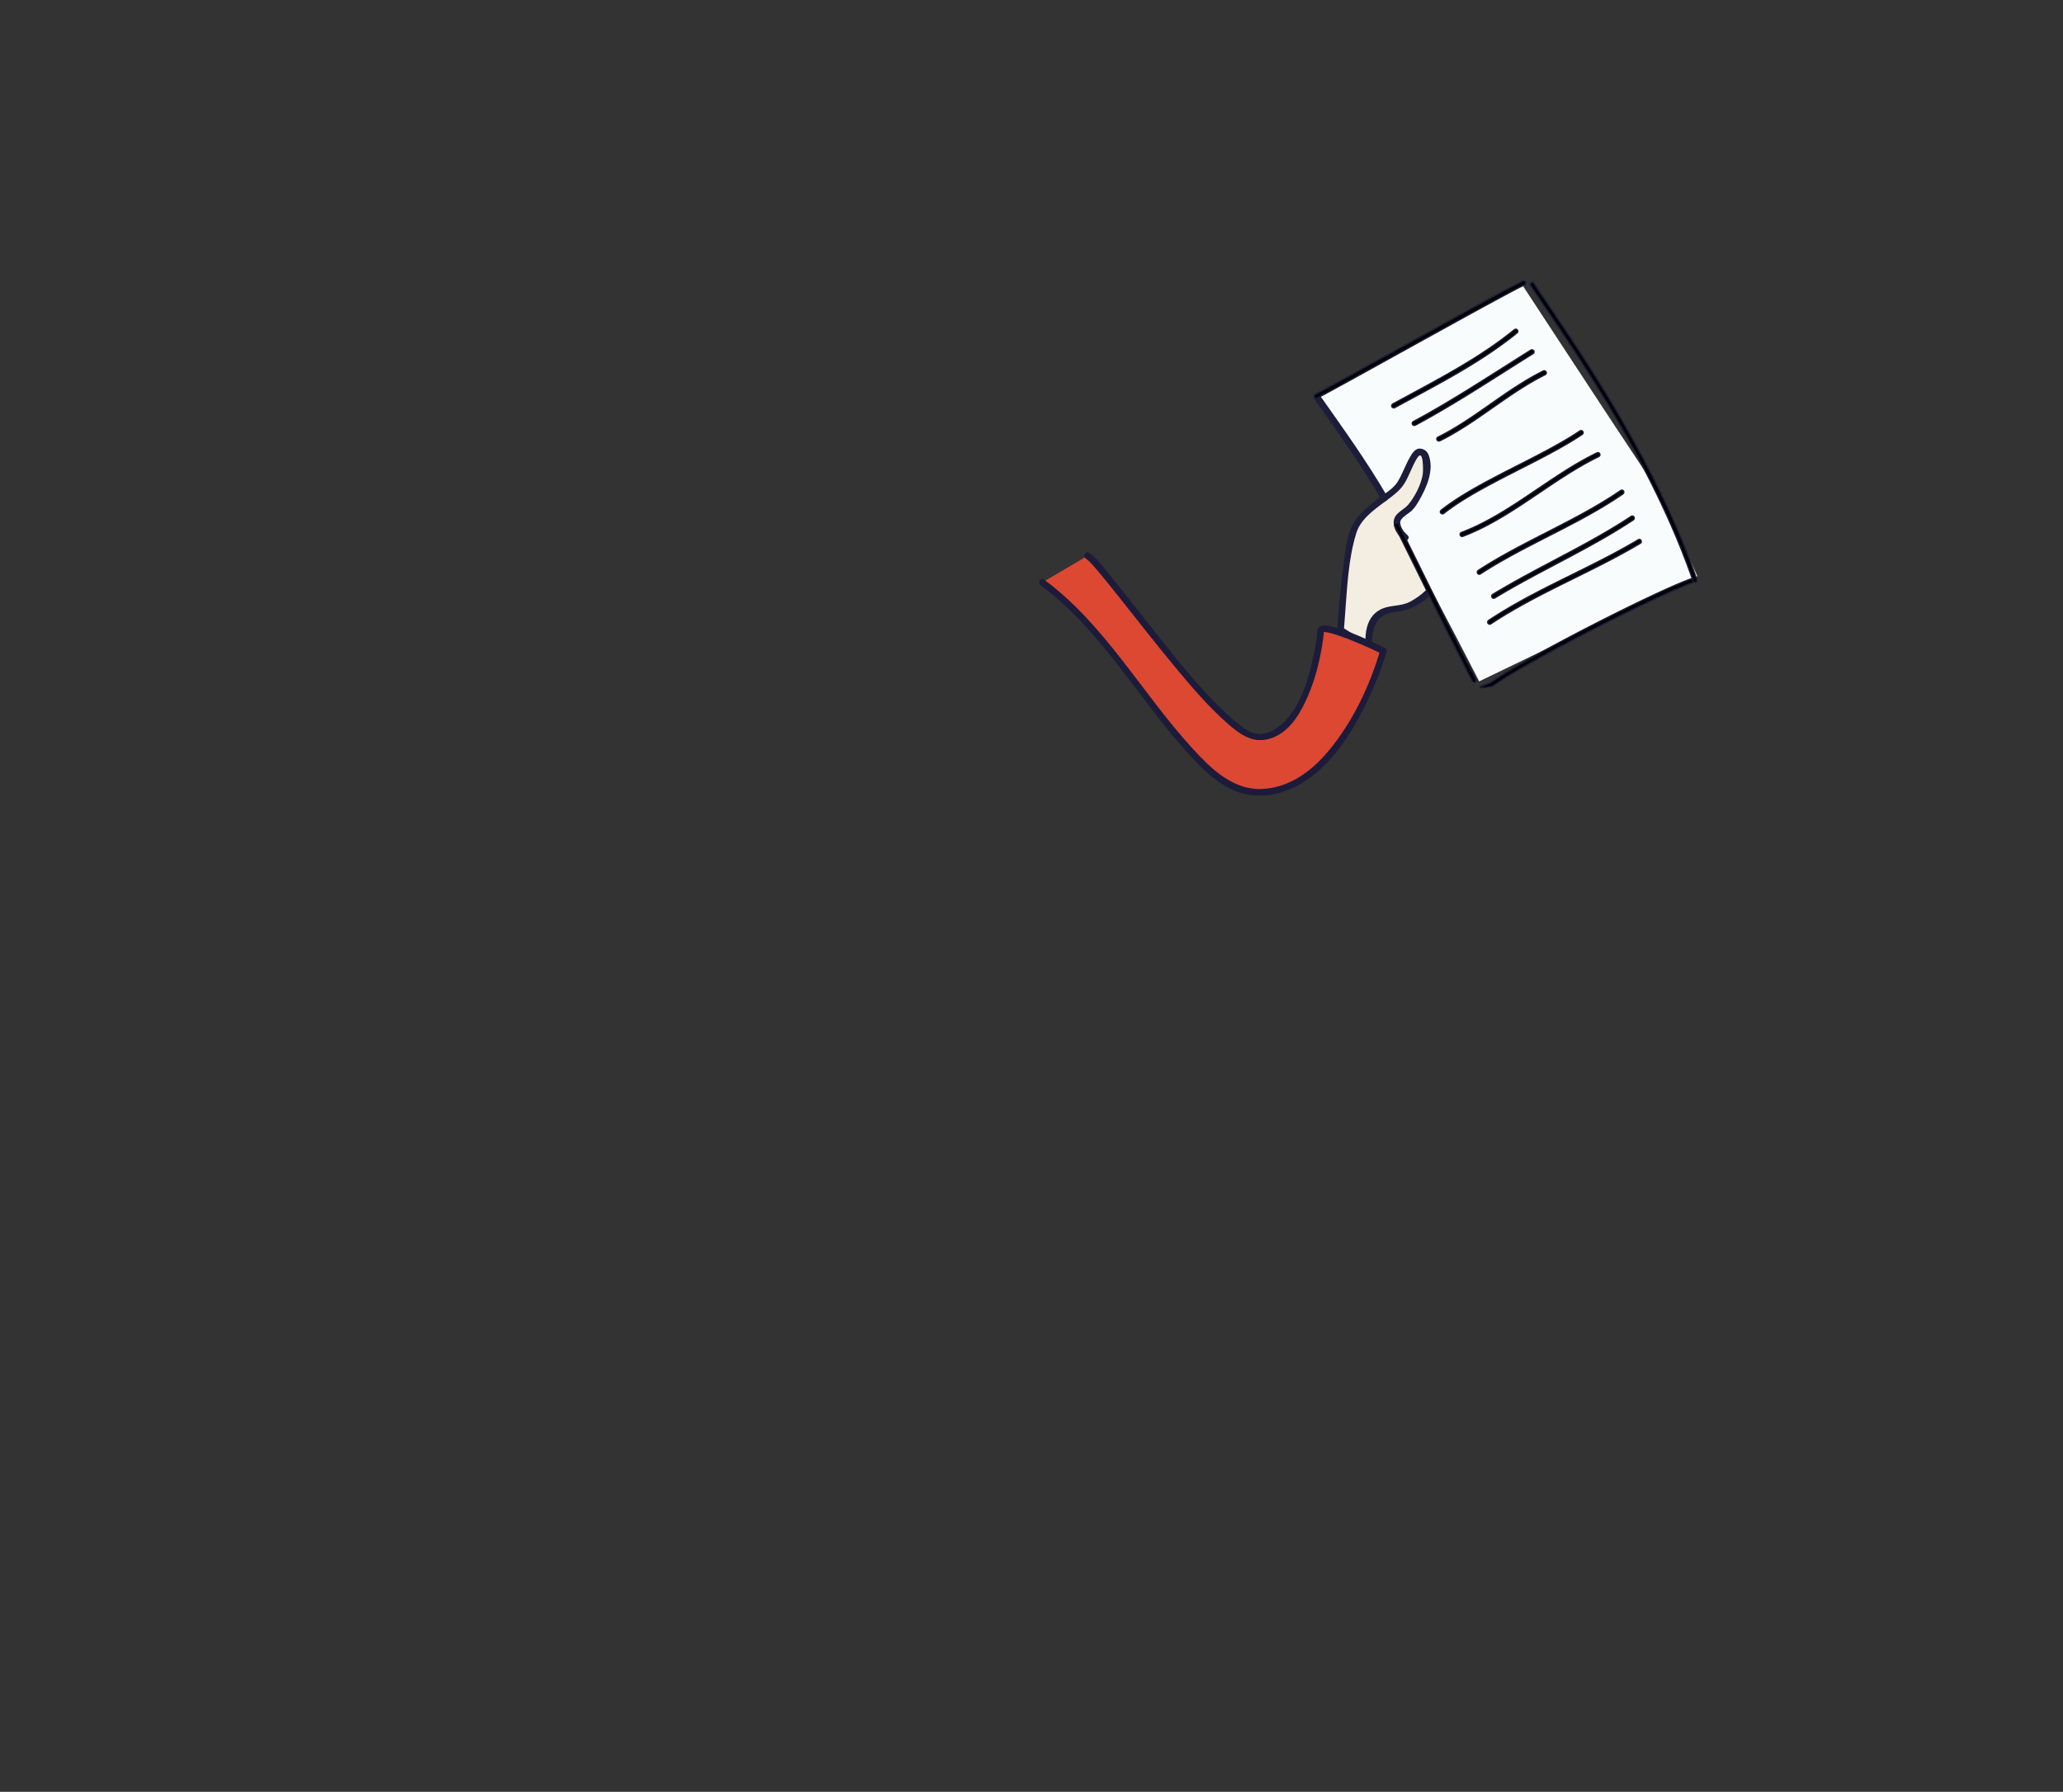 <?xml version="1.0" encoding="utf-8"?>
<!-- Generator: Adobe Illustrator 16.0.4, SVG Export Plug-In . SVG Version: 6.00 Build 0)  -->
<!DOCTYPE svg PUBLIC "-//W3C//DTD SVG 1.1//EN" "http://www.w3.org/Graphics/SVG/1.1/DTD/svg11.dtd">
<svg version="1.1" id="char1-rightarm" xmlns="http://www.w3.org/2000/svg" xmlns:xlink="http://www.w3.org/1999/xlink" x="0px"
	 y="0px" width="1243.257px" height="1080.03px" viewBox="0 0 1243.257 1080.03" enable-background="new 0 0 1243.257 1080.03"
	 xml:space="preserve">
<rect x="0" y="0" width="1243.257" height="1080.03" fill="#333333" stroke="none"/>
<path fill="#F9FCFC" d="M792.116,239.386l125.565-67.203c0,0,59.578,90.977,72.379,110.018s32.816,65.082,32.816,65.082
	l-131.46,63.418C891.417,410.701,808.628,248.105,792.116,239.386z"/>
<g>
	<path fill="#F4EDE1" d="M860.516,357.358c0,0-9.444,9.562-18.865,9.562c-6.289,0-10.858,2.606-14.196,7.206
		c-3.335,4.6-2.443,16.508-2.443,16.508l-17.111-10.826c0,0,3.187-49.715,8.396-61.318c5.208-11.604,23.26-20.238,27.69-27.047
		c4.429-6.809,7.644-19.057,11.768-19.057c4.123,0,5.523,6.491,2.584,19.057c-4.271,6.484-4.71,12.788-13.145,18.289
		c-8.438,5.501,1.688,14.348,1.688,14.348"/>
	<g>
		<path fill="#1B1D3A" d="M859.1,355.942c-2.747,2.737-5.97,4.951-9.382,6.77c-5.869,3.129-12.582,1.638-18.425,5.019
			c-8.121,4.697-8.867,14.493-8.284,22.903c1.004-0.576,2.008-1.152,3.013-1.729c-5.146-3.256-10.291-6.512-15.437-9.767
			c-2.339-1.479-0.577-0.979-0.682,0.643c0.025-0.4,0.053-0.801,0.08-1.201c0.176-2.572,0.372-5.143,0.576-7.713
			c1.296-16.353,1.924-33.933,6.85-49.677c2.998-9.583,13.461-15.797,20.948-21.608c3.075-2.387,5.951-4.856,8.012-8.189
			c2.979-4.817,4.612-10.344,7.589-15.168c4.059-6.577,3.729,7.696,3.483,9.442c-0.863,6.125-4.68,13.572-8.653,18.381
			c-2.798,3.387-8.324,5.059-8.854,10.017c-0.395,3.685,1.472,6.792,3.721,9.547c0.548,0.671,1.165,1.305,1.811,1.883
			c1.918,1.716,4.76-1.106,2.832-2.832c-2.198-1.966-4.314-4.636-4.458-7.682c-0.131-2.798,4.871-5.279,6.748-7.009
			c1.83-1.686,3.232-3.873,4.468-6.007c4.548-7.854,9.438-18.533,5.888-27.745c-0.899-2.335-2.739-3.638-5.189-3.837
			c-3.062-0.249-5.158,3.558-6.377,5.738c-2.604,4.661-4.301,9.753-7.119,14.311c-2.506,4.051-7.599,6.989-11.281,9.806
			c-6.812,5.209-14.214,10.947-17.227,19.289c-2.409,6.672-3.175,14.124-4.096,21.112c-1.714,12.999-2.912,26.085-3.756,39.169
			c-0.046,0.709,0.419,1.367,0.991,1.729c5.704,3.609,11.408,7.218,17.111,10.826c1.23,0.779,3.117-0.222,3.013-1.729
			c-0.688-9.933,1.269-20.363,13.101-21.658c8.587-0.938,15.597-4.005,21.818-10.201C863.763,356.95,860.931,354.119,859.1,355.942
			L859.1,355.942z"/>
	</g>
</g>
<path fill="#000100" stroke="#1D1B3A" stroke-width="0.801" stroke-miterlimit="10" d="M842.829,315.92l1.363,2.738l2.688,5.419
	l3.967,8.026l3.937,7.984l2.63,5.341l2.655,5.391l2.698,5.466l2.058,4.16l1.393,2.811l1.411,2.845l1.432,2.884l1.458,2.921
	l1.479,2.965l1.508,3.013l1.535,3.059l1.564,3.118l1.6,3.172l1.632,3.229l1.672,3.295l1.708,3.362l1.75,3.431l1.79,3.504l1.833,3.58
	l0.937,1.822c0.311,0.605,0.065,1.348-0.553,1.655c-0.618,0.305-1.369,0.062-1.681-0.545l-0.936-1.823l-1.838-3.583l-1.792-3.507
	l-1.75-3.434l-1.708-3.364l-1.673-3.298l-1.634-3.233l-1.599-3.174l-1.568-3.116l-1.536-3.064l-1.509-3.014l-1.479-2.965
	l-1.456-2.924l-1.435-2.884l-1.411-2.848l-1.395-2.812l-2.059-4.165l-2.698-5.464l-2.655-5.392l-2.631-5.341l-3.935-7.981
	l-3.966-8.021l-2.687-5.416l-1.363-2.74c-0.303-0.609-0.049-1.349,0.572-1.646C841.773,315.057,842.525,315.312,842.829,315.92"/>
<g>
	<path fill="#F4EDE1" d="M793.715,239.351c0,0,29.96,42.582,35.284,51.755c5.329,9.171,5.329,9.171,5.329,9.171"/>
	<g>
		<path fill="#1B1D3A" d="M791.986,240.361c14.042,19.962,28.345,39.812,40.613,60.927c1.296,2.23,4.757,0.216,3.457-2.021
			c-12.269-21.114-26.57-40.964-40.613-60.926C793.971,236.246,790.496,238.244,791.986,240.361L791.986,240.361z"/>
	</g>
</g>
<path fill="#000100" stroke="#1D1B3A" stroke-width="0.801" stroke-miterlimit="10" d="M918.825,171.629l-0.356,0.169l-0.787,0.385
	l-0.9,0.452l-1.015,0.514l-1.124,0.577l-1.226,0.639l-1.327,0.695l-1.423,0.751l-1.514,0.805l-1.603,0.855l-1.687,0.904
	l-1.767,0.951l-1.845,0.995l-1.918,1.04l-1.986,1.077l-2.052,1.117l-2.114,1.152l-2.171,1.186l-2.226,1.218l-2.277,1.246
	l-2.323,1.274l-2.366,1.299l-2.404,1.322l-2.443,1.344l-3.718,2.05l-5.049,2.783l-5.122,2.83l-5.169,2.858l-5.184,2.867l-5.167,2.86
	l-5.122,2.835l-5.047,2.793l-3.721,2.059l-2.439,1.35l-2.403,1.331l-2.365,1.308l-2.322,1.282l-2.275,1.258l-2.226,1.23
	l-2.169,1.197l-2.112,1.165l-2.05,1.13l-1.987,1.094l-1.915,1.052l-1.844,1.012l-1.765,0.969l-1.687,0.921l-1.604,0.874
	l-1.513,0.825l-1.424,0.772l-1.325,0.718l-1.23,0.661l-1.124,0.604l-1.022,0.542l-0.912,0.479l-0.798,0.416l-0.355,0.185
	c-0.615,0.314-1.371,0.081-1.69-0.521c-0.319-0.604-0.083-1.348,0.529-1.663l0.348-0.177l0.788-0.411l0.901-0.475l1.014-0.539
	l1.121-0.6l1.226-0.66l1.323-0.716l1.421-0.771l1.51-0.824l1.602-0.873l1.684-0.921l1.766-0.967l1.843-1.011l1.914-1.052
	l1.982-1.093l2.049-1.13l2.113-1.164l2.168-1.198l2.227-1.229l2.274-1.258l2.322-1.283l2.364-1.308l2.404-1.33l2.439-1.351
	l3.718-2.058l5.047-2.794l5.123-2.836l5.168-2.86l5.184-2.868l5.168-2.857l5.124-2.83l5.05-2.785l3.724-2.05l2.441-1.343
	l2.404-1.323l2.369-1.3l2.324-1.274l2.277-1.249l2.229-1.219l2.172-1.186l2.116-1.153l2.054-1.118l1.989-1.078l1.921-1.042
	l1.847-0.997l1.772-0.953l1.689-0.907l1.606-0.857l1.52-0.808l1.429-0.752l1.334-0.7l1.236-0.643l1.135-0.585l1.029-0.523
	l0.924-0.459l0.806-0.395l0.356-0.17c0.621-0.296,1.37-0.041,1.67,0.571C919.707,170.597,919.446,171.334,918.825,171.629"/>
<path fill="#000100" stroke="#1D1B3A" stroke-width="0.801" stroke-miterlimit="10" d="M914.259,200.613l-1.046,0.845l-2.118,1.677
	l-3.217,2.464l-4.359,3.194l-4.436,3.097l-4.499,3.006l-4.556,2.925l-4.609,2.852l-4.648,2.785l-4.683,2.729l-4.715,2.681
	l-7.104,3.946l-9.507,5.173l-9.495,5.132l-4.721,2.569c-0.604,0.328-1.366,0.114-1.701-0.483c-0.335-0.594-0.115-1.345,0.491-1.673
	l4.729-2.572l9.486-5.127l9.488-5.161l7.083-3.936l4.689-2.667l4.66-2.712l4.618-2.767l4.569-2.829l4.519-2.9l4.456-2.977
	l4.39-3.064l4.316-3.163l3.187-2.439l2.098-1.662l1.045-0.843c0.533-0.433,1.324-0.357,1.762,0.168
	C914.869,199.405,914.793,200.181,914.259,200.613"/>
<path fill="#000100" stroke="#1D1B3A" stroke-width="0.801" stroke-miterlimit="10" d="M923.908,213.113l-4.39,2.748l-8.765,5.534
	l-8.769,5.562l-8.79,5.548l-8.83,5.498l-6.657,4.065l-4.459,2.678l-4.478,2.639l-4.496,2.601l-4.521,2.556l-4.542,2.508
	l-2.287,1.235c-0.606,0.328-1.366,0.11-1.699-0.488c-0.333-0.595-0.111-1.344,0.495-1.671l2.264-1.224l4.521-2.495l4.5-2.546
	l4.479-2.59l4.459-2.629l4.443-2.665l6.638-4.056l8.818-5.489l8.785-5.547l8.773-5.562l8.772-5.541l4.39-2.75
	c0.583-0.364,1.355-0.196,1.727,0.379C924.662,211.987,924.491,212.748,923.908,213.113"/>
<path fill="#000100" stroke="#1D1B3A" stroke-width="0.801" stroke-miterlimit="10" d="M931.206,225.824l-1.042,0.521l-2.056,1.062
	l-2.035,1.097l-2.02,1.133l-3.011,1.761l-3.973,2.444l-3.931,2.539l-3.902,2.612l-5.824,4.013l-7.742,5.413l-5.835,4.021
	l-3.922,2.624l-3.955,2.551l-4,2.462l-3.037,1.775l-2.044,1.144l-2.058,1.109l-2.076,1.069l-1.049,0.523
	c-0.617,0.306-1.37,0.065-1.683-0.542c-0.313-0.609-0.065-1.349,0.552-1.656l0,0l1.018-0.507l2.037-1.051l2.02-1.087l2.007-1.121
	l2.986-1.746l3.955-2.433l3.92-2.53l3.894-2.603l5.819-4.011l7.757-5.426l5.852-4.03l3.938-2.634l3.975-2.566l4.023-2.476
	l3.05-1.784l2.056-1.151l2.074-1.117l2.087-1.08l1.042-0.519c0.615-0.308,1.369-0.067,1.682,0.54
	C932.067,224.775,931.822,225.518,931.206,225.824"/>
<path fill="#000100" stroke="#1D1B3A" stroke-width="0.801" stroke-miterlimit="10" d="M953.549,261.785l-1.136,0.757l-2.346,1.521
	l-2.42,1.508l-2.483,1.496l-2.538,1.488l-2.592,1.477l-3.97,2.198l-5.434,2.908l-5.554,2.894l-5.631,2.885l-5.666,2.884l-5.66,2.893
	l-5.614,2.91l-5.523,2.935l-4.06,2.223l-2.656,1.49l-2.612,1.504l-2.562,1.515l-2.505,1.53l-2.444,1.54l-2.377,1.557l-2.307,1.572
	l-2.229,1.587l-2.148,1.604l-1.034,0.805c-0.542,0.42-1.329,0.331-1.756-0.202c-0.43-0.535-0.338-1.311,0.205-1.73l0,0l1.07-0.833
	l2.195-1.638l2.273-1.617l2.344-1.599l2.414-1.58l2.476-1.561l2.534-1.545l2.588-1.531l2.635-1.518l2.68-1.505l4.086-2.236
	l5.548-2.946l5.626-2.917l5.665-2.894l5.66-2.88l5.615-2.878l5.528-2.878l5.402-2.895l3.944-2.182l2.565-1.461l2.509-1.471
	l2.452-1.477l2.382-1.487l2.317-1.499l1.138-0.758c0.573-0.384,1.351-0.235,1.74,0.327
	C954.272,260.638,954.122,261.404,953.549,261.785"/>
<path fill="#000100" stroke="#1D1B3A" stroke-width="0.801" stroke-miterlimit="10" d="M1020.657,351.004l-0.448,0.153
	l-0.952,0.337l-1.035,0.381l-1.119,0.433l-1.205,0.476l-1.282,0.521l-1.359,0.565l-1.433,0.605l-1.501,0.647l-1.569,0.685
	l-1.637,0.725l-1.697,0.76l-1.753,0.794l-1.812,0.828l-1.866,0.859l-1.918,0.89l-1.963,0.921l-2.009,0.947l-2.055,0.975l-2.09,1
	l-2.129,1.026l-2.161,1.046l-2.196,1.07l-2.221,1.088l-3.384,1.665l-4.587,2.282l-4.651,2.336l-4.694,2.38l-7.082,3.632
	l-7.056,3.673l-4.653,2.455l-4.59,2.442l-4.503,2.425l-4.396,2.397l-3.209,1.768l-2.097,1.167l-2.058,1.152l-2.014,1.135
	l-1.969,1.12l-1.924,1.101l-1.869,1.084l-1.82,1.062l-1.762,1.043l-1.703,1.019l-1.641,0.991l-1.578,0.97l-1.512,0.939l-1.441,0.91
	l-1.367,0.88l-1.293,0.85l-1.213,0.816l-1.133,0.782l-0.531,0.374c-0.544,0.386-7.276,1.335-7.643,0.769
	c-0.368-0.567,5.769-2.438,6.313-2.822l0.551-0.389l1.155-0.797l1.235-0.831l1.312-0.861l1.385-0.89l1.456-0.922l1.521-0.948
	l1.591-0.976l1.654-1l1.714-1.023l1.771-1.048l1.826-1.067l1.88-1.088l1.929-1.106l1.977-1.123l2.021-1.14l2.062-1.155l2.104-1.169
	l3.222-1.775l4.404-2.402l4.513-2.43l4.599-2.446l4.664-2.461l7.068-3.681l7.091-3.637l4.702-2.383l4.661-2.342l4.593-2.284
	l3.389-1.67l2.229-1.089l2.2-1.07l2.166-1.051l2.134-1.026l2.097-1.001l2.056-0.979l2.017-0.952l1.972-0.922l1.922-0.895
	l1.874-0.862l1.817-0.831l1.765-0.8l1.707-0.763l1.645-0.729l1.582-0.688l1.513-0.651l1.447-0.612l1.375-0.574l1.303-0.527
	l1.227-0.484l1.147-0.441l1.067-0.396l0.979-0.346l0.45-0.152c0.624-0.211,1.294,0.146,1.496,0.797
	C1021.624,350.097,1021.282,350.795,1020.657,351.004"/>
<path fill="#000100" stroke="#1D1B3A" stroke-width="0.801" stroke-miterlimit="10" d="M1020.368,350.25l-0.635-1.822l-1.289-3.625
	l-1.996-5.417l-2.778-7.178l-2.896-7.117l-3.007-7.062l-3.104-6.992l-3.194-6.917l-3.271-6.838l-3.339-6.75l-3.396-6.661
	l-3.443-6.558l-3.481-6.455l-3.505-6.342l-3.521-6.226l-3.527-6.1l-3.522-5.971l-3.504-5.833l-2.615-4.279l-1.729-2.809
	l-1.722-2.769l-1.711-2.733l-1.7-2.692l-1.684-2.654l-1.67-2.61l-1.654-2.57l-1.637-2.529l-1.615-2.484l-1.596-2.44l-1.577-2.396
	l-1.554-2.35l-1.527-2.303l-1.504-2.258l-1.477-2.208l-1.447-2.16l-1.419-2.111l-1.391-2.059l-1.354-2.011l-1.325-1.958
	l-1.288-1.906l-1.253-1.852l-1.215-1.797l-1.178-1.743l-1.141-1.688l-1.097-1.632l-1.054-1.574l-1.013-1.517l-0.967-1.458
	l-0.467-0.708c-0.373-0.564-0.235-1.336,0.304-1.724c0.541-0.388,1.278-0.247,1.651,0.317l0,0l0.463,0.704l0.965,1.451l1.009,1.513
	l1.053,1.571l1.095,1.628l1.136,1.686l1.179,1.742l1.217,1.798l1.253,1.852l1.289,1.908l1.323,1.958l1.358,2.013l1.391,2.061
	l1.421,2.114l1.451,2.164l1.477,2.213l1.508,2.259l1.53,2.308l1.555,2.355l1.581,2.4l1.598,2.446l1.621,2.49l1.64,2.532l1.657,2.577
	l1.674,2.619l1.689,2.658l1.703,2.701l1.715,2.739l1.726,2.778l1.739,2.816l2.62,4.295l3.517,5.852l3.533,5.989l3.539,6.121
	l3.533,6.246l3.52,6.366l3.494,6.481l3.455,6.583l3.41,6.689l3.354,6.78l3.288,6.871l3.207,6.95l3.118,7.027l3.023,7.095
	l2.911,7.161l2.79,7.216l2.009,5.446l1.298,3.642l0.631,1.821c0.225,0.643-0.094,1.354-0.71,1.588
	C1021.272,351.227,1020.591,350.893,1020.368,350.25"/>
<path fill="#000100" stroke="#1D1B3A" stroke-width="0.801" stroke-miterlimit="10" d="M963.499,275.187l-1.321,0.644l-2.606,1.325
	l-2.583,1.369l-2.565,1.417l-2.549,1.461l-2.534,1.499l-3.782,2.318l-5.004,3.188l-4.975,3.273l-7.44,5.006l-7.454,5.018
	l-5.001,3.305l-5.044,3.229l-3.818,2.361l-2.57,1.532l-2.586,1.496l-2.604,1.453l-2.624,1.411l-2.649,1.365l-2.674,1.312
	l-2.702,1.254l-2.73,1.193l-2.76,1.128l-1.399,0.545c-0.614,0.237-1.297-0.092-1.525-0.734c-0.228-0.644,0.086-1.354,0.701-1.594
	l0,0l1.357-0.523l2.709-1.11l2.684-1.172l2.657-1.232l2.634-1.292l2.612-1.343l2.591-1.392l2.572-1.44l2.558-1.479l2.54-1.518
	l3.785-2.335l5.016-3.213l4.984-3.291l7.455-5.019l7.462-5.02l5.003-3.292l5.038-3.211l3.815-2.336l2.561-1.516l2.581-1.478
	l2.601-1.437l2.62-1.39l2.64-1.339l1.319-0.645c0.594-0.29,1.302-0.021,1.579,0.6C964.351,274.158,964.093,274.896,963.499,275.187"
	/>
<path fill="#000100" stroke="#1D1B3A" stroke-width="0.801" stroke-miterlimit="10" d="M978.062,297.686l-1.268,0.862l-2.565,1.709
	l-2.596,1.674l-2.618,1.64l-2.638,1.61l-2.656,1.578l-4.016,2.317l-5.409,3.012l-5.458,2.938l-8.243,4.303l-11.034,5.653
	l-8.246,4.252l-5.457,2.87l-5.41,2.93l-5.348,2.998l-3.964,2.307l-2.613,1.565l-2.595,1.6l-2.568,1.628l-1.271,0.823
	c-0.557,0.363-1.291,0.183-1.635-0.399c-0.346-0.583-0.176-1.347,0.382-1.708l1.293-0.836l2.596-1.643l2.617-1.614l2.641-1.583
	l3.994-2.322l5.38-3.017l5.433-2.939l5.476-2.885l8.251-4.254l11.018-5.644l8.218-4.29l5.43-2.921l5.376-2.993l3.991-2.304
	l2.635-1.564l2.613-1.596l2.59-1.621l2.566-1.656l2.545-1.692l1.267-0.864c0.55-0.373,1.285-0.213,1.646,0.361
	C978.767,296.542,978.612,297.311,978.062,297.686"/>
<path fill="#000100" stroke="#1D1B3A" stroke-width="0.801" stroke-miterlimit="10" d="M984.329,313.333l-2.512,1.641l-5.086,3.219
	l-5.144,3.121l-5.194,3.04l-5.23,2.968l-5.261,2.911l-7.934,4.285l-10.612,5.626l-10.603,5.625l-7.901,4.273l-5.229,2.898
	l-5.19,2.954l-5.142,3.021l-2.548,1.536c-0.567,0.343-1.294,0.142-1.622-0.453c-0.329-0.592-0.134-1.351,0.433-1.694l2.573-1.55
	l5.171-3.038l5.213-2.965l5.249-2.911l7.917-4.282l10.602-5.623l10.6-5.62l7.911-4.273l5.24-2.898l5.202-2.951l5.161-3.021
	l5.109-3.101l5.053-3.196l2.512-1.643c0.557-0.363,1.29-0.189,1.636,0.394C985.052,312.205,984.885,312.968,984.329,313.333"/>
<path fill="#000100" stroke="#1D1B3A" stroke-width="0.801" stroke-miterlimit="10" d="M988.533,327.451l-2.769,1.636l-5.596,3.183
	l-5.646,3.088l-5.684,2.997l-5.709,2.93l-5.729,2.88l-8.609,4.271l-8.6,4.259l-5.714,2.87l-5.687,2.908l-5.653,2.971l-5.608,3.054
	l-5.556,3.148l-4.127,2.438l-2.725,1.661l-2.713,1.701l-2.693,1.737l-1.334,0.878c-0.557,0.367-1.289,0.193-1.639-0.384
	c-0.352-0.578-0.186-1.347,0.369-1.71l1.355-0.895l2.719-1.755l2.736-1.714l2.757-1.68l4.161-2.459l5.591-3.17l5.639-3.064
	l5.676-2.984l5.703-2.918l5.725-2.874l8.599-4.261l8.598-4.261l5.711-2.873l5.688-2.917l5.652-2.982l5.609-3.062l5.565-3.171
	l2.771-1.634c0.571-0.334,1.294-0.125,1.616,0.47C989.306,326.359,989.106,327.114,988.533,327.451"/>
<g>
	<path fill="#DC4832" d="M655.421,335.015c11.668,7.721,80.883,109.41,102.694,109.41c29.469,0,37.754-57.952,37.672-64.203
		c-0.098-6.173,37.939,12.109,37.939,12.109s-26.661,92.828-81.007,84.758c-37.048-5.504-75.012-89.801-124.572-126.03"/>
	<g>
		<path fill="#1D1B3A" d="M654.41,336.744c2.953,2.028,5.333,5.273,7.633,7.968c4.303,5.038,8.416,10.24,12.533,15.43
			c10.914,13.755,21.703,27.608,32.918,41.121c10.284,12.392,20.839,24.905,33.027,35.489c8.47,7.354,16.584,12.333,27.745,7.367
			c9.889-4.4,15.955-15.261,20.014-24.724c4.268-9.952,6.988-20.609,8.658-31.293c0.404-2.587,0.85-5.253,0.851-7.88
			c0,1.097-1.073,0.714,0.455,0.736c0.977,0.016,1.951,0.267,2.897,0.482c2.643,0.602,5.221,1.518,7.769,2.432
			c8.112,2.911,16.037,6.46,23.806,10.188c-0.307-0.753-0.613-1.507-0.92-2.261c-6.277,21.76-16.873,43.801-31.448,61.162
			c-10.319,12.291-24.145,22.348-40.738,22.622c-17.08,0.283-30.071-12.585-40.85-24.336
			c-30.529-33.286-52.741-74.687-89.602-101.917c-2.08-1.537-4.074,1.941-2.021,3.457c36.458,26.934,58.756,68.181,88.791,101.291
			c9.89,10.902,22.404,23.373,37.795,25.15c15.737,1.818,29.951-4.712,41.455-15.085c13.424-12.104,22.863-28.503,30.331-44.765
			c3.934-8.565,7.532-17.446,10.148-26.516c0.232-0.808-0.127-1.881-0.92-2.261c-10.568-5.07-21.711-10.561-33.183-13.172
			c-3.487-0.794-7.607-0.956-7.786,3.507c-0.202,5.044-1.303,10.128-2.369,15.042c-3.218,14.827-8.586,33.227-21.499,42.56
			c-4.543,3.283-10.752,5.167-16.038,2.719c-5.052-2.34-9.397-6.254-13.463-9.974c-18.418-16.852-33.857-37.171-49.317-56.673
			c-7.213-9.099-14.337-18.27-21.67-27.271c-3.878-4.762-7.846-10.527-12.98-14.054C654.297,331.82,652.297,335.292,654.41,336.744
			L654.41,336.744z"/>
	</g>
</g>
</svg>
